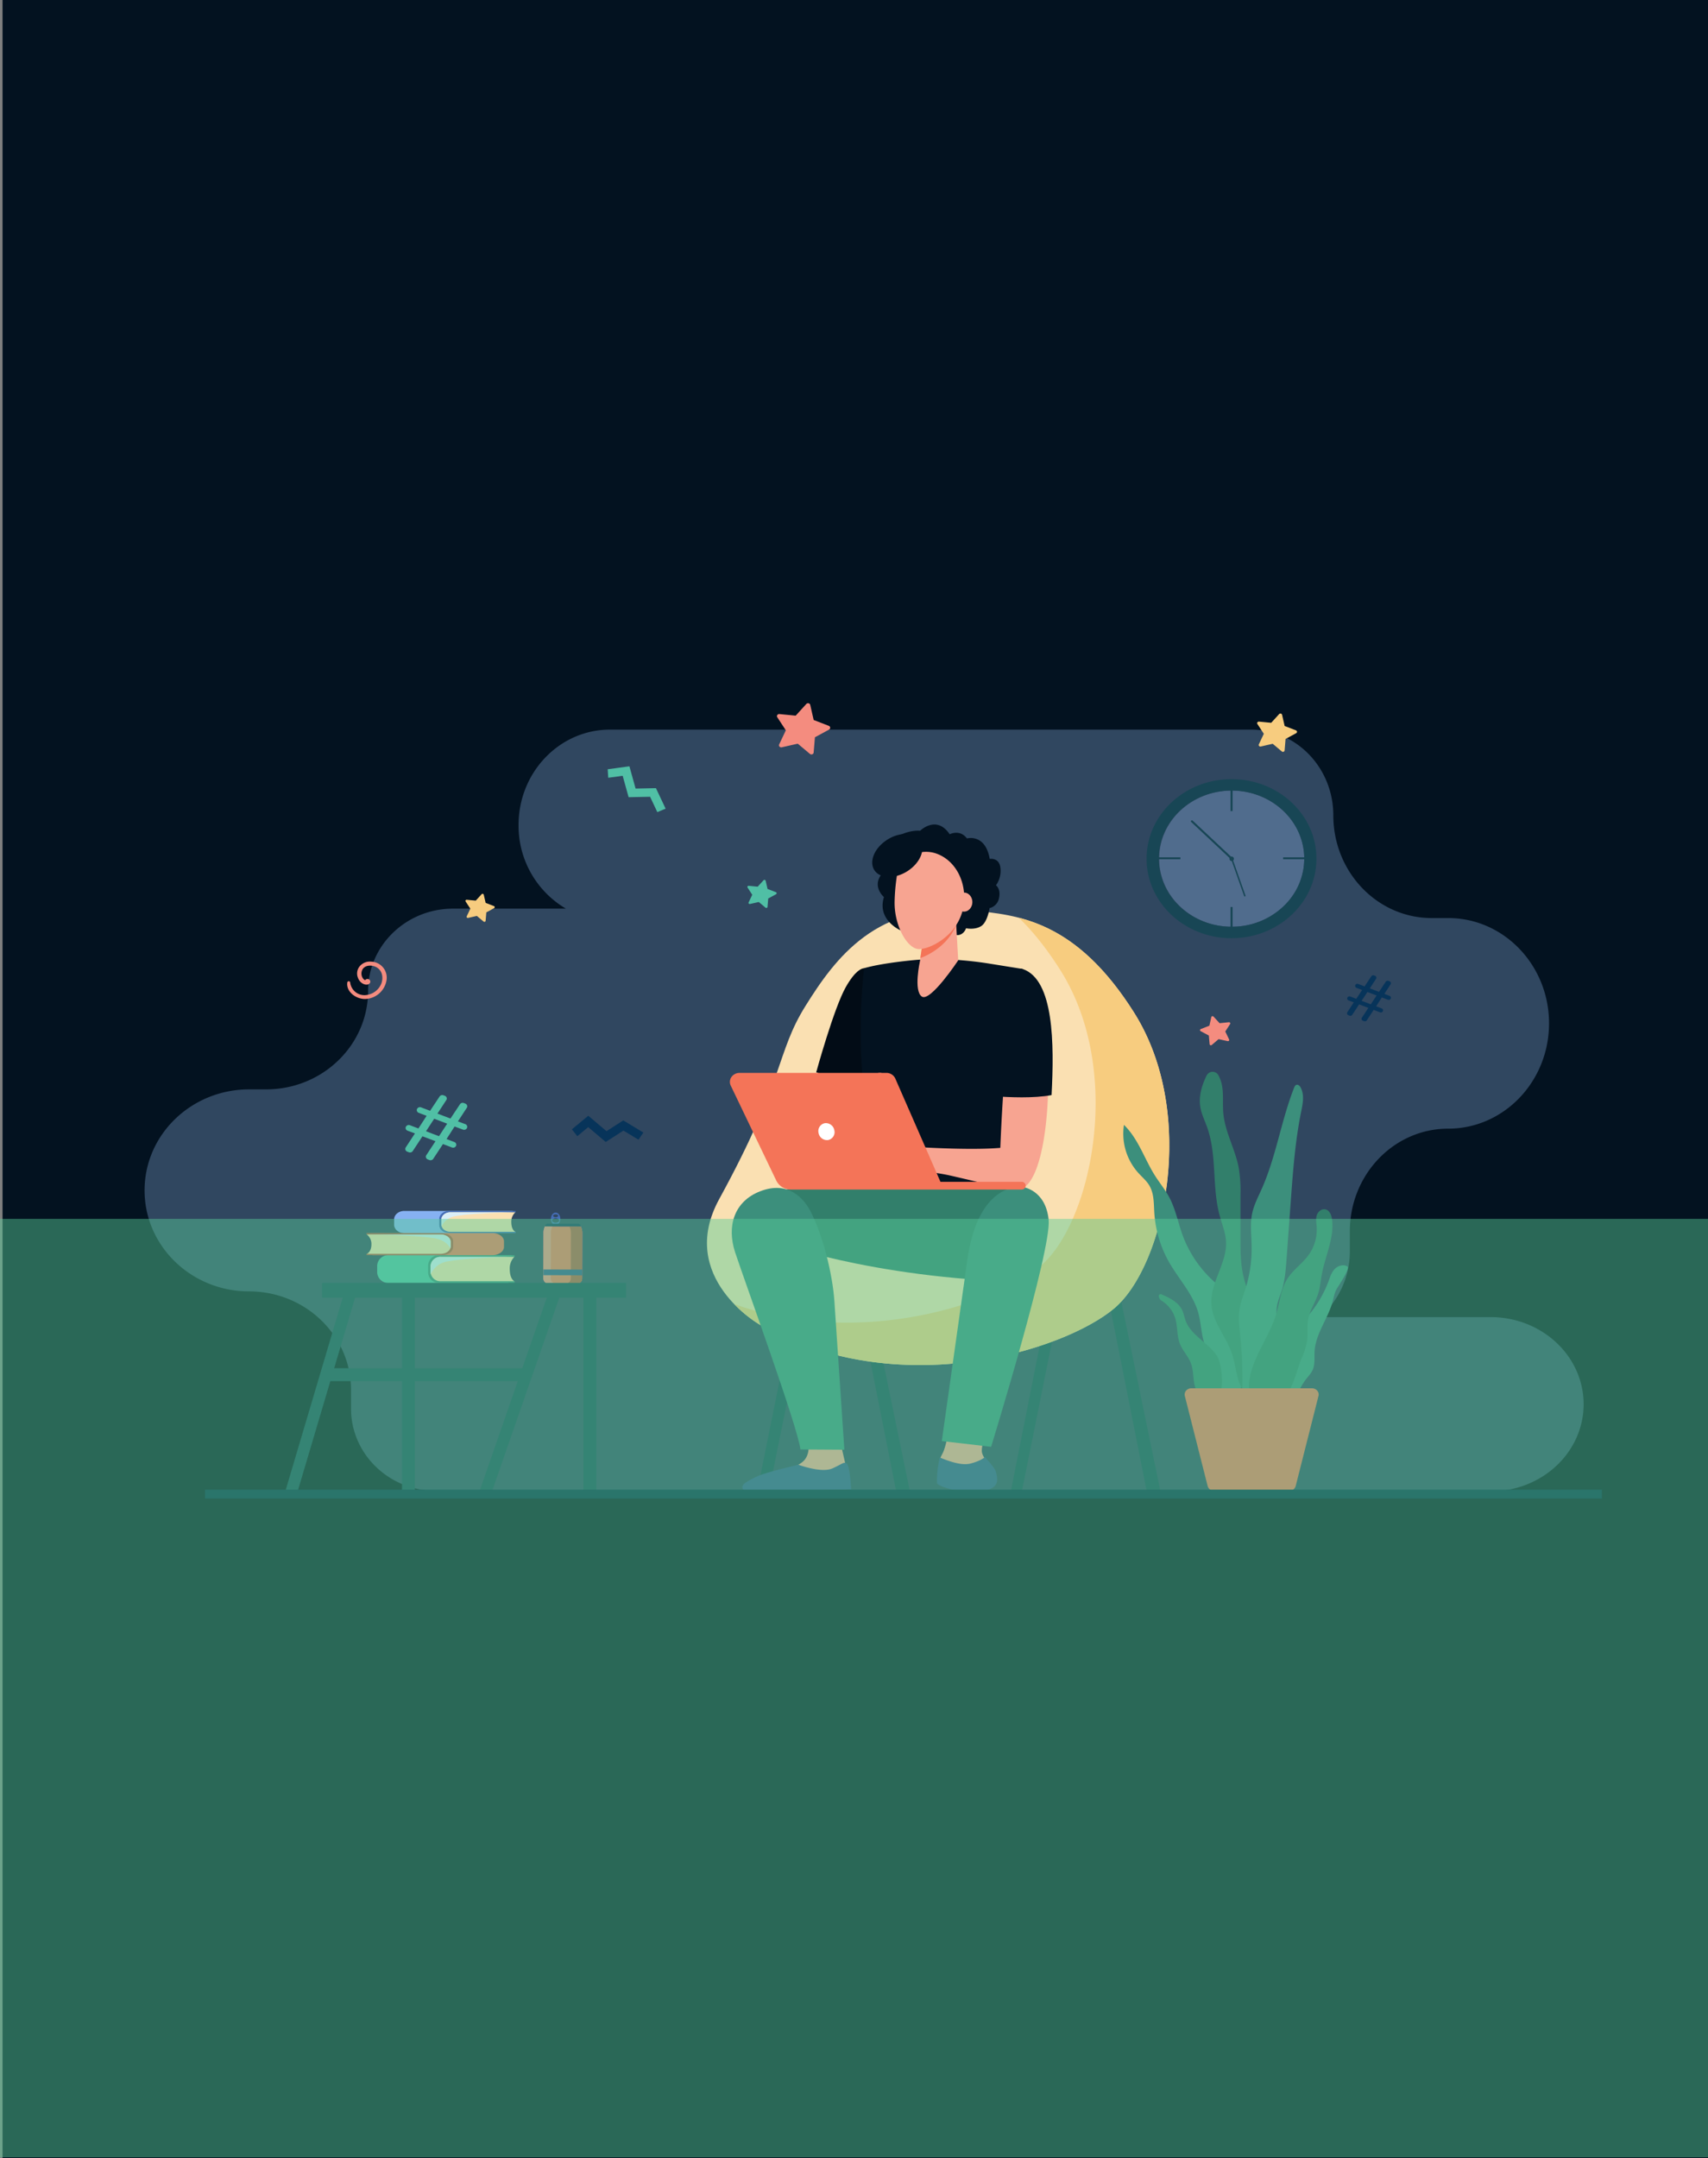 <svg xmlns="http://www.w3.org/2000/svg" width="960.432" height="1213" viewBox="0 0 960.432 1213">
  <rect x="0" y="0" width="960.432" height="1213" fill="#808080" stroke="none"/>
  <g id="FlyersKK" transform="translate(-77.178)">
    <g id="Layer_1" data-name="Layer 1">
      <path id="Path_3684" data-name="Path 3684" d="M0,0H959V1213H0Z" transform="translate(78.61)" fill="#031220"/>
      <path id="Path_3614" data-name="Path 3614" d="M825.188,719.245H729.211a48.971,48.971,0,0,0,16.818-37.19V671.047c0-31.882,24.769-57.726,55.316-57.726h0c31.317,0,56.7-26.5,56.7-59.184h0c0-32.679-25.408-59.176-56.7-59.176h-9.286c-30.547,0-55.316-25.844-55.316-57.726h0c0-26.612-20.662-48.175-46.152-48.175H329.962c-28.367,0-51.373,24-51.373,53.614h0a54.008,54.008,0,0,0,26.621,46.994h-63.4c-26.416,0-47.833,20.712-47.833,46.2h0c0,30.585-25.67,55.379-57.332,55.379h-9.581c-32.457,0-58.766,25.415-58.766,56.767h0c0,31.352,26.31,56.767,58.766,56.767h0c31.662,0,57.332,24.793,57.332,55.371v10.556c0,25.522,21.416,46.211,47.841,46.211H454.8q2.516.23,5.106.23H825.188c28.884,0,52.3-21.916,52.3-48.95h0c0-27.045-23.42-48.962-52.308-48.958Z" transform="translate(90.177 21.002)" fill="#9bc1f9" opacity="0.3"/>
      <path id="Path_3615" data-name="Path 3615" d="M349.739,742.89c-1.451,0-2.639,1.534-2.639,3.506s1.172,3.521,2.623,3.529,2.639-1.534,2.647-3.513S351.2,742.89,349.739,742.89Zm0,.99c.82,0,1.418.368,1.418.821s-.639.813-1.418.813-1.418-.368-1.418-.821S348.961,743.88,349.739,743.88Zm0,4.725c-1.106,0-2-.568-2-1.266s.9-1.25,2-1.25,2,.568,2,1.266-.91,1.251-2.008,1.251Z" transform="translate(39.885 -61.397)" fill="#466eb6"/>
      <path id="Path_3616" data-name="Path 3616" d="M342.8,753a7.983,7.983,0,0,0-.82,3.567l-.074,25.752a2.942,2.942,0,0,0,3.033,2.823h15.737a2.936,2.936,0,0,0,3.049-2.808l.066-25.752a8.1,8.1,0,0,0-.82-3.567Z" transform="translate(40.822 -63.751)" fill="#7f1ca0"/>
      <path id="Path_3617" data-name="Path 3617" d="M342.8,753a7.983,7.983,0,0,0-.82,3.567l-.074,25.752a2.942,2.942,0,0,0,3.033,2.823h15.737a2.936,2.936,0,0,0,3.049-2.808l.066-25.752a8.1,8.1,0,0,0-.82-3.567Z" transform="translate(40.822 -63.751)" fill="#7f1ca0"/>
      <path id="Path_3618" data-name="Path 3618" d="M363.785,756.632l-.066,25.752a2.75,2.75,0,0,1-.891,2.017,3.142,3.142,0,0,1-2.158.829l-15.728-.038a2.934,2.934,0,0,1-3.033-2.823l.066-25.752a8.114,8.114,0,0,1,.82-3.567l20.138.046A8.106,8.106,0,0,1,363.785,756.632Z" transform="translate(40.822 -63.763)" fill="#f47458"/>
      <path id="Path_3619" data-name="Path 3619" d="M346.082,782.339l.074-25.752a7.984,7.984,0,0,1,.82-3.567H342.8a7.984,7.984,0,0,0-.82,3.567l-.074,25.752a2.942,2.942,0,0,0,3.033,2.823h4.172A2.934,2.934,0,0,1,346.082,782.339Z" transform="translate(40.822 -63.756)" fill="#f48c7f"/>
      <path id="Path_3620" data-name="Path 3620" d="M366.5,756.646l-.066,25.752a2.75,2.75,0,0,1-.891,2.017,3.142,3.142,0,0,1-2.158.829H356.95a2.963,2.963,0,0,0,3.082-2.808l.065-25.76a7.984,7.984,0,0,0-.82-3.567h6.409A8.1,8.1,0,0,1,366.5,756.646Z" transform="translate(38.109 -63.777)" fill="#b75742"/>
      <path id="Path_3621" data-name="Path 3621" d="M363.154,752.6,343,752.548h0a1.593,1.593,0,0,1,1.639-1.488h16.917a1.589,1.589,0,0,1,1.639,1.534Z" transform="translate(40.625 -63.299)" fill="#13375b"/>
      <rect id="Rectangle_676" data-name="Rectangle 676" width="3.202" height="21.81" transform="translate(382.725 716.679) rotate(-89.86)" fill="#355389"/>
      <path id="Path_3622" data-name="Path 3622" d="M304.53,742.079h2.4a2.684,2.684,0,0,0-1.418-.4H245.247c-3.156,0-5.737,2.117-5.737,4.733v3.015c0,2.616,2.557,4.733,5.737,4.733h59.594Z" transform="translate(59.293 -61.115)" fill="#86b1f2"/>
      <path id="Path_3623" data-name="Path 3623" d="M275.889,741.69c-3.008,0-5.459,2.033-5.459,4.534V749.6c0,2.5,2.459,4.534,5.459,4.534H313.41v-.767h-.156l-9.573-.7-1.926-6.275s3.721-3.467,3.967-3.559,7.5-.361,7.5-.361h.156v-.767Z" transform="translate(53.716 -61.117)" fill="#466eb6"/>
      <path id="Path_3624" data-name="Path 3624" d="M311.238,748.137a6.986,6.986,0,0,1,2.287-5.447H276.9c-2.77,0-5.016,1.856-5.016,4.158v2.616c0,2.3,2.246,4.158,5.016,4.158h36.6S311.238,752.755,311.238,748.137Z" transform="translate(53.454 -61.35)" fill="#fae0b2"/>
      <path id="Path_3625" data-name="Path 3625" d="M271.91,746.848v2.616a3.678,3.678,0,0,0,.147,1,10.44,10.44,0,0,1,8.122-5.692c10.516-1.81,33.366-2.079,33.366-2.079H276.9C274.156,742.69,271.91,744.546,271.91,746.848Z" transform="translate(53.449 -61.35)" fill="#daeef7"/>
      <path id="Path_3626" data-name="Path 3626" d="M301.44,774.576H304.2a2.778,2.778,0,0,0-1.639-.506H234.347A6.216,6.216,0,0,0,227.88,780v3.767a6.216,6.216,0,0,0,6.467,5.93h67.446Z" transform="translate(61.391 -68.658)" fill="#50bfa5"/>
      <path id="Path_3627" data-name="Path 3627" d="M269.02,774.09a5.946,5.946,0,0,0-6.18,5.669v4.234a5.946,5.946,0,0,0,6.18,5.669h42.464v-.951h-.156l-10.811-.882-2.188-7.855s4.213-4.342,4.491-4.457,8.491-.453,8.491-.453h.172v-.944Z" transform="translate(55.085 -68.662)" fill="#3c8f7c"/>
      <path id="Path_3628" data-name="Path 3628" d="M309.033,782.15a9.18,9.18,0,0,1,2.59-6.82H270.192a5.46,5.46,0,0,0-5.672,5.209v3.276a5.46,5.46,0,0,0,5.672,5.209h41.44S309.033,787.926,309.033,782.15Z" transform="translate(54.782 -68.951)" fill="#fae0b2"/>
      <path id="Path_3629" data-name="Path 3629" d="M264.52,780.539v3.276a4.856,4.856,0,0,0,.164,1.251,11.972,11.972,0,0,1,9.171-7.134c11.9-2.3,37.768-2.6,37.768-2.6H270.192A5.46,5.46,0,0,0,264.52,780.539Z" transform="translate(54.782 -68.951)" fill="#daeef7"/>
      <path id="Path_3630" data-name="Path 3630" d="M224.541,758.309H221.82a3.256,3.256,0,0,1,1.639-.4h68.175c3.574,0,6.467,2.1,6.467,4.7V765.6c0,2.593-2.893,4.7-6.467,4.7H224.164Z" transform="translate(62.484 -64.894)" fill="#f47458"/>
      <path id="Path_3631" data-name="Path 3631" d="M263.052,757.906c3.418,0,6.188,2.018,6.188,4.5v3.375c0,2.486-2.77,4.5-6.188,4.5H220.58v-.767h.172l10.8-.767,2.18-6.229s-4.213-3.444-4.491-3.536-8.491-.361-8.491-.361h-.172v-.767Z" transform="translate(62.708 -64.883)" fill="#b75742"/>
      <path id="Path_3632" data-name="Path 3632" d="M223.37,764.358a6.677,6.677,0,0,0-2.59-5.408h41.44c3.139,0,5.68,1.849,5.68,4.135v2.593c0,2.3-2.541,4.135-5.68,4.135H220.78S223.37,768.915,223.37,764.358Z" transform="translate(62.672 -65.137)" fill="#fae0b2"/>
      <path id="Path_3633" data-name="Path 3633" d="M267.9,763.045v2.593a3.147,3.147,0,0,1-.164,1c-1.4-2.493-4.1-4.887-9.18-5.661-11.9-1.8-37.776-2.064-37.776-2.064h41.44C265.359,758.91,267.9,760.759,267.9,763.045Z" transform="translate(62.672 -65.127)" fill="#daeef7"/>
      <path id="Path_3683" data-name="Path 3683" d="M1.748.076,8.241,0,6.493,139.978,0,140.054Z" transform="translate(529.429 698.524) rotate(10.73)" fill="#184655"/>
      <path id="Path_3634" data-name="Path 3634" d="M749.765,904.595h7.7L728.783,765.6l-6.393,1.135Z" transform="translate(-27.812 -66.685)" fill="#184655"/>
      <path id="Path_3635" data-name="Path 3635" d="M577.875,904.595h7.7L556.9,765.6l-6.4,1.135Z" transform="translate(3.195 -66.685)" fill="#184655"/>
      <path id="Path_3636" data-name="Path 3636" d="M668.875,904.786l-6.245.069L690.12,766.42l6.393,1.135Z" transform="translate(-17.032 -66.876)" fill="#184655"/>
      <path id="Path_3637" data-name="Path 3637" d="M603.35,521.41c25.334,2.539,58.119,5.216,91.034,57.5,35.965,57.12,17,142.47-11.36,166.189s-121.114,52.993-199.059,9.159c0,0-47.07-26.565-22.949-70.66,37.178-67.844,31.924-82,48.537-108.586S549.584,516.025,603.35,521.41Z" transform="translate(20.577 -9.681)" fill="#fae0b2"/>
      <path id="Path_3638" data-name="Path 3638" d="M697.76,580.315c-22.466-35.679-44.866-48.252-64.889-53.445,7.745,7.495,15.573,17.145,23.449,29.619,35.973,57.135,17.04,142.478-11.352,166.189-25.178,21.034-100.952,46.434-172.119,21.341a71.4,71.4,0,0,0,14.515,11.645C565.311,799.5,658.034,770.24,686.425,746.5S733.725,637.435,697.76,580.315Z" transform="translate(17.202 -11.09)" fill="#f7cc7f"/>
      <path id="Path_3639" data-name="Path 3639" d="M207.367,570.8c-.713,5.3,5.18,9.5,10.425,9.205a12.58,12.58,0,0,0,11.565-10.149,9,9,0,0,0-8.516-10.809,7.385,7.385,0,0,0-6.425,2.5,6.348,6.348,0,0,0-1.115,6.427c1.156,3.368,4.434,4.6,6.09,3.69a1.516,1.516,0,0,0,.9-1.551,1.574,1.574,0,0,0-1.254-1.318,1.689,1.689,0,0,0-1.639.652c-1.369-.514-2.664-2.838-1.787-5.37,1.131-3.207,5.459-3.391,8.155-1.895,3.418,1.9,3.959,6.007,2.7,9.275a10.45,10.45,0,0,1-8.762,6.382,8.041,8.041,0,0,1-8.7-7.027.821.821,0,0,0-1.639-.008Z" transform="translate(65.102 -18.573)" fill="#f48c7f"/>
      <path id="Path_3640" data-name="Path 3640" d="M535.528,634.79l-6.508,18.288,19.843-7.311Z" transform="translate(7.069 -36.223)" fill="#f79c8d"/>
      <path id="Path_3641" data-name="Path 3641" d="M556,563.87c-1.32.054-4.918,1.181-10.245,10.525-6.77,11.936-16.671,47.983-16.671,47.983l29.506,10.264,3.795-7.525,6.245-57.933S556.365,563.855,556,563.87Z" transform="translate(7.059 -19.707)" fill="#020c16"/>
      <path id="Path_3642" data-name="Path 3642" d="M600.546,557.1c-8.442,0-29.342,2.3-39.038,5.193,0,0-7.122,57.12,6.418,100.493,3.024,9.719-2.508,40.282-2.508,40.282l87.51-1.059s-10.368-73.882-6.467-85.81,4-53.53,4-53.53-.6-.084-19.671-3.161A212.474,212.474,0,0,0,600.546,557.1Z" transform="translate(1.547 -18.13)" fill="#031220"/>
      <path id="Path_3643" data-name="Path 3643" d="M620.455,885.62s-1.934,20.843-5.491,26.611.188,15.588.377,16.93,7.491,3.276,19.105,2.117,11.425-3.651,10.491-7.671-7.122-9.205-7.491-13.087,3.549-17.705,3.549-17.705Z" transform="translate(-8.158 -94.635)" fill="#f7a491"/>
      <path id="Path_3644" data-name="Path 3644" d="M561.282,724.611s-60.414-3.13-73.9,4.5,2.459,23.267,2.459,23.267,49.177,19.945,131.515,24.379c19.49,1.043,21.171-47.424,17.531-51.435S561.282,724.611,561.282,724.611Z" transform="translate(15.559 -56.842)" fill="#327f6b"/>
      <path id="Path_3645" data-name="Path 3645" d="M635.622,941.358c11.958-1.189,10.483-6.666,9.516-10.832-.607-2.6-4.033-5.677-6.081-8.576-1.066.767-2.811,2.194-8,3.628-5.393,1.481-12.786-1.457-17.5-3.3a50.1,50.1,0,0,0-1.565,14.391C612.148,938.1,623.656,942.547,635.622,941.358Z" transform="translate(-7.892 -103.096)" fill="#355389"/>
      <path id="Path_3646" data-name="Path 3646" d="M629.61,765.085c-2.41,17.038-14.36,101.843-14.36,101.843l27.728,3.207s34.1-110.7,32.35-127.626-14.515-18.349-14.515-18.349S636,719.986,629.61,765.085Z" transform="translate(-8.485 -57.011)" fill="#3c8f7c"/>
      <path id="Path_3647" data-name="Path 3647" d="M595.128,462.092s9.212-9.1,16.622,1.964c0,0,5.737-3,9.712,2.347,0,0,10.311-2.907,12.811,11.507,0,0,5.311-.936,6.008,4.971a13.886,13.886,0,0,1-2.5,9.842s2.983,2.087,1.639,7.518a7.03,7.03,0,0,1-5.237,5.316s-1.107,7.809-4.713,10.111-8.508,1.22-8.508,1.22-1.3,4.212-5.508,3.836-9.417-4.119-14.122-2.432-16.925-.092-16.925-.092-13.712-5.723-9.614-18.841c0,0-7.2-6.091-.893-13.4,0,0-4.606-11.438,4.5-18.181S595.128,462.092,595.128,462.092Z" transform="translate(-0.559 4.814)" fill="#031220"/>
      <path id="Path_3648" data-name="Path 3648" d="M601.595,538.074l-1.639,11.584s-3.737,16.677,1.074,19.892,20.433-20.367,20.433-20.367l-1.639-29.342Z" transform="translate(-5.477 -9.453)" fill="#f7a491"/>
      <path id="Path_3649" data-name="Path 3649" d="M620.678,529.345c-3.975,9.973-13.425,16.163-20.138,18.549l1.41-9.819,18.2-18.234Z" transform="translate(-5.832 -9.453)" fill="#f47458"/>
      <path id="Path_3650" data-name="Path 3650" d="M605.85,479.4a17.523,17.523,0,0,0-13.893,1.444,15.468,15.468,0,0,0-7.745,10.892,109,109,0,0,0-1.344,14.851c-.262,13.524,7.221,26.688,13.778,26.688s24.695-8.753,25.351-27.954C622.407,493.479,616.079,482.74,605.85,479.4Z" transform="translate(-2.643 0.153)" fill="#f7a491"/>
      <path id="Path_3651" data-name="Path 3651" d="M624.72,513.79c0,2.984,2.106,5.37,4.713,5.37s4.721-2.417,4.721-5.37-2.115-5.37-4.721-5.37S624.72,510.806,624.72,513.79Z" transform="translate(-10.194 -6.794)" fill="#f7a491"/>
      <path id="Path_3652" data-name="Path 3652" d="M574.648,469.626c-6.778,5.025-9.147,12.665-5.3,17.053s12.458,3.882,19.236-1.143,9.155-12.658,5.311-17.053S581.426,464.6,574.648,469.626Z" transform="translate(0.127 3.202)" fill="#031220"/>
      <path id="Path_3653" data-name="Path 3653" d="M649.245,572.624c-8.2-2.861-12.188,65.9-13.294,94.21-14.482,1.3-39.743,0-46.029-.43-2.959-.207-9.778-2.539-12.72-2.9a31.753,31.753,0,0,0-7.229-.322c-.541.092-15.646,5.853-16.933,7.119-1.639,1.534-5.934,5.516-5.2,7.226s8.327-4.764,8.327-4.764l3.713-1.941c-4.623,4.211-13.442,9.758-12.171,11.783s9.2-3.659,14.868-7.5c-4.868,4.1-10.909,11.43-9.516,12.573,1.254,1.028,8.122-7.456,15.466-9.9,2.721-.905,5.434,1.6,7.581,1.9,1.574.222,4,.7,5.541.292l7.958-2.1c2.7.222,2.77,1.718,5.508,2.263,3.18.629,8.385,1.3,12.433,2.217,23.285,5.308,31.055,7.771,38.186,7.771C667.325,690.1,668.579,579.39,649.245,572.624Z" transform="translate(3.722 -21.725)" fill="#f7a491"/>
      <path id="Path_3654" data-name="Path 3654" d="M683.255,635.233c1.533-28.99,1.311-64.73-16.114-70.828-6.877-2.4-19,12.059-16.818,71.419C659.626,636.538,673.28,637.113,683.255,635.233Z" transform="translate(-14.765 -19.774)" fill="#031220"/>
      <path id="Path_3655" data-name="Path 3655" d="M571.63,640.57h1.77l26.7,61.2-1.836-.261Z" transform="translate(-0.617 -37.569)" fill="#f79c8d"/>
      <path id="Path_3656" data-name="Path 3656" d="M516.732,908.86s2.418,7.234-1.91,12.021-22.335,9.474-24.7,12.067-2.18,4.8-2.18,4.8l50.521-1.3-.549-14.238-2.328-10.226Z" transform="translate(14.481 -100.047)" fill="#f7a491"/>
      <path id="Path_3657" data-name="Path 3657" d="M509.959,927.309s12.983,4.894,19.253,1.995,6.082-3.705,7.9-2.624,2.459,14.43,2.459,14.43l-56.807,1.534c-3.959-.084-5.959-2.8-2.746-5.124a47.522,47.522,0,0,1,6.2-3.437C490.657,931.728,509.959,927.309,509.959,927.309Z" transform="translate(16.197 -104.09)" fill="#355389"/>
      <path id="Path_3658" data-name="Path 3658" d="M515.62,738.31c-3.91-7.671-12.786-17.644-28.416-11.63-14.9,5.73-18.9,19.822-14.2,34.244s35.661,99.243,36.743,110.9l24.711.153s-4.491-67.154-5.59-83.386C527.8,772.976,522.374,751.581,515.62,738.31Z" transform="translate(17.51 -57.192)" fill="#3c8f7c"/>
      <path id="Path_3659" data-name="Path 3659" d="M475.262,640.57h82.625a5.4,5.4,0,0,1,4.983,3.13l25.408,58.071H633.9a2.241,2.241,0,0,1,2.311,2.163h0a2.087,2.087,0,0,1-.672,1.537,2.386,2.386,0,0,1-1.64.634H504.219a9.065,9.065,0,0,1-8.254-5L470.345,647.7a4.77,4.77,0,0,1,.384-4.817,5.494,5.494,0,0,1,4.534-2.309Z" transform="translate(17.74 -37.569)" fill="#f47458"/>
      <path id="Path_3660" data-name="Path 3660" d="M530.692,682.944a4.821,4.821,0,0,0,5.434,3.9,4.527,4.527,0,0,0,3.41-5.546,4.82,4.82,0,0,0-5.434-3.9A4.5,4.5,0,0,0,530.692,682.944Z" transform="translate(6.79 -46.128)" fill="#fff"/>
      <ellipse id="Ellipse_229" data-name="Ellipse 229" cx="40.8" cy="38.264" rx="40.8" ry="38.264" transform="translate(728.977 444.33)" fill="#9bc1f9" opacity="0.3"/>
      <rect id="Rectangle_678" data-name="Rectangle 678" width="15.04" height="1.082" transform="translate(725.895 481.834)" fill="#184655"/>
      <rect id="Rectangle_679" data-name="Rectangle 679" width="15.04" height="1.082" transform="translate(798.702 481.834)" fill="#184655"/>
      <rect id="Rectangle_680" data-name="Rectangle 680" width="1.156" height="14.107" transform="translate(769.13 441.729)" fill="#184655"/>
      <rect id="Rectangle_681" data-name="Rectangle 681" width="1.156" height="14.107" transform="translate(769.13 509.735)" fill="#184655"/>
      <path id="Path_3661" data-name="Path 3661" d="M815.1,483.254a1.249,1.249,0,1,1-1.238-1.174A1.209,1.209,0,0,1,815.1,483.254Z" transform="translate(-44.087 -0.66)" fill="#184655"/>
      <path id="Path_3662" data-name="Path 3662" d="M809.091,477.591a.569.569,0,0,1-.393-.153l-22.375-20.981a.513.513,0,0,1,0-.767.593.593,0,0,1,.82,0l22.375,20.981a.513.513,0,0,1,0,.767.6.6,0,0,1-.426.153Z" transform="translate(-39.313 5.524)" fill="#184655"/>
      <path id="Path_3663" data-name="Path 3663" d="M821.27,504.813a.431.431,0,0,1-.2-.222l-7.229-20.482a.386.386,0,0,1,.262-.483.417.417,0,0,1,.508.238l7.229,20.49a.347.347,0,0,1-.019.289.388.388,0,0,1-.236.187A.436.436,0,0,1,821.27,504.813Z" transform="translate(-44.304 -1.016)" fill="#184655"/>
      <path id="Path_3664" data-name="Path 3664" d="M893.431,589.8l3.639-5.531-2.926-1.112a1.157,1.157,0,0,1-.688-1.534h0a1.215,1.215,0,0,1,.677-.641,1.333,1.333,0,0,1,.963,0l3.369,1.281,3.279-4.971-3.131-1.189a1.211,1.211,0,0,1-.688-.632,1.1,1.1,0,0,1,0-.9h0a1.215,1.215,0,0,1,.677-.641,1.333,1.333,0,0,1,.963,0l3.574,1.35,3.778-5.692a1.309,1.309,0,0,1,1.533-.468l.549.207a1.2,1.2,0,0,1,.716.719,1.1,1.1,0,0,1-.126.976l-3.516,5.37,5.18,1.964,3.778-5.692a1.3,1.3,0,0,1,1.533-.468l.6.222a1.216,1.216,0,0,1,.717.723,1.116,1.116,0,0,1-.119.98l-3.516,5.37,2.918,1.1a1.218,1.218,0,0,1,.685.633,1.1,1.1,0,0,1,0,.9h0a1.2,1.2,0,0,1-.674.647,1.316,1.316,0,0,1-.965,0l-3.377-1.281-3.2,4.994,3.123,1.181a1.218,1.218,0,0,1,.685.633,1.1,1.1,0,0,1,0,.9h0a1.207,1.207,0,0,1-.675.644,1.325,1.325,0,0,1-.964,0l-3.565-1.358-3.86,5.876a1.308,1.308,0,0,1-1.541.468l-.631-.245a1.2,1.2,0,0,1-.721-.717,1.1,1.1,0,0,1,.123-.978l3.639-5.531-5.18-1.971-3.868,5.869a1.3,1.3,0,0,1-1.533.468l-.639-.246a1.2,1.2,0,0,1-.7-.71A1.1,1.1,0,0,1,893.431,589.8Zm13.2-4.434,3.278-4.971-5.18-1.964-3.278,4.971Z" transform="translate(-58.634 -20.909)" fill="#07345a"/>
      <path id="Path_3665" data-name="Path 3665" d="M503.429,392.807l3.721-7.863-4.811-7.341a1.118,1.118,0,0,1,.006-1.249,1.293,1.293,0,0,1,1.2-.547l9.139.9,5.959-6.551a1.312,1.312,0,0,1,1.309-.412,1.214,1.214,0,0,1,.929.957l1.926,8.438,8.5,3.283a1.19,1.19,0,0,1,.779,1.016,1.165,1.165,0,0,1-.632,1.1l-7.95,4.311-.713,8.576a1.186,1.186,0,0,1-.793,1,1.32,1.32,0,0,1-1.3-.229l-6.844-5.746-8.967,2.033a1.314,1.314,0,0,1-1.3-.4A1.121,1.121,0,0,1,503.429,392.807Z" transform="translate(11.916 25.51)" fill="#f48c7f"/>
      <path id="Path_3666" data-name="Path 3666" d="M832.561,394.561l2.795-5.9-3.606-5.493a.842.842,0,0,1,0-.936.973.973,0,0,1,.9-.414l6.86.66,4.467-4.91a.992.992,0,0,1,.947-.273.92.92,0,0,1,.692.664l1.443,6.306,6.377,2.462a.9.9,0,0,1,.582.761.876.876,0,0,1-.467.827l-5.967,3.237-.533,6.436a.889.889,0,0,1-.589.756.992.992,0,0,1-.984-.166l-5.131-4.311-6.7,1.534a.981.981,0,0,1-.966-.3.837.837,0,0,1-.115-.946Z" transform="translate(-47.514 23.748)" fill="#f7cc7f"/>
      <path id="Path_3667" data-name="Path 3667" d="M797.811,614.752l-.443-4.887-4.59-2.432a.66.66,0,0,1-.37-.624.672.672,0,0,1,.444-.58l4.828-1.9,1.065-4.8a.687.687,0,0,1,.519-.522.743.743,0,0,1,.727.215l3.426,3.713,5.213-.537a.739.739,0,0,1,.681.306.639.639,0,0,1,.016.707l-2.713,4.2,2.156,4.472a.641.641,0,0,1-.1.706.75.75,0,0,1-.72.23l-5.1-1.12-3.877,3.306a.761.761,0,0,1-.721.1A.683.683,0,0,1,797.811,614.752Z" transform="translate(-40.442 -27.884)" fill="#f48c7f"/>
      <path id="Path_3668" data-name="Path 3668" d="M289.146,522.026l2.049-4.327-2.647-4.02a.617.617,0,0,1,0-.688.713.713,0,0,1,.66-.3l5.032.483,3.278-3.6a.715.715,0,0,1,.7-.226.666.666,0,0,1,.515.495l1.065,4.6,4.672,1.81a.649.649,0,0,1,.43.555.636.636,0,0,1-.348.6l-4.377,2.378-.385,4.718a.658.658,0,0,1-.439.554.733.733,0,0,1-.725-.125l-3.762-3.161-4.918,1.112a.725.725,0,0,1-.678-.209A.62.62,0,0,1,289.146,522.026Z" transform="translate(50.466 -7.006)" fill="#f7cc7f"/>
      <path id="Path_3669" data-name="Path 3669" d="M482.551,511.826,484.6,507.5l-2.623-4.035a.609.609,0,0,1,0-.687.706.706,0,0,1,.662-.3l5.024.483,3.279-3.605a.726.726,0,0,1,.7-.209.673.673,0,0,1,.509.5l1.057,4.6,4.672,1.8a.657.657,0,0,1,.432.557.642.642,0,0,1-.342.609l-4.377,2.37-.393,4.718a.658.658,0,0,1-.433.553.734.734,0,0,1-.722-.116l-3.762-3.161-4.918,1.1a.718.718,0,0,1-.7-.194A.613.613,0,0,1,482.551,511.826Z" transform="translate(15.574 -4.631)" fill="#50bfa5"/>
      <path id="Path_3670" data-name="Path 3670" d="M386.341,422.366l8.114-1.1,3.336,12.028,12.081-.245,4.065,8.622,4.664-1.933-5.442-11.522-11.442.23-3.475-12.512-12.212,1.657Z" transform="translate(32.863 14.745)" fill="#50bfa5"/>
      <path id="Path_3671" data-name="Path 3671" d="M364.507,683.424l6.139-5.086,9.835,8.346,9.958-6.4L398.9,685.4l2.762-4-11.3-6.843-9.434,6.06-10.237-8.676-9.237,7.648Z" transform="translate(37.297 -44.874)" fill="#07345a"/>
      <path id="Path_3672" data-name="Path 3672" d="M247.432,686.195l5.155-7.84-4.139-1.534a1.713,1.713,0,0,1-.967-.888,1.552,1.552,0,0,1-.008-1.268h0a1.814,1.814,0,0,1,2.3-.913l4.778,1.81,4.606-7.1-4.418-1.672a1.721,1.721,0,0,1-.968-.892,1.559,1.559,0,0,1-.008-1.271h0a1.814,1.814,0,0,1,2.3-.913l5.057,1.925,5.344-8.062a1.853,1.853,0,0,1,2.172-.66l.77.291a1.7,1.7,0,0,1,1.006,1.022,1.559,1.559,0,0,1-.186,1.379l-4.975,7.6,7.327,2.785,5.352-8.055a1.826,1.826,0,0,1,2.164-.667l.82.322a1.7,1.7,0,0,1,1.006,1.022,1.559,1.559,0,0,1-.186,1.379l-4.975,7.6,4.139,1.534a1.623,1.623,0,0,1,.975,2.156h0a1.707,1.707,0,0,1-.949.905,1.874,1.874,0,0,1-1.355.008l-4.68-1.741-4.532,7.057,4.418,1.68a1.62,1.62,0,0,1,.934,2.14h0a1.707,1.707,0,0,1-.949.905,1.874,1.874,0,0,1-1.355.008l-5.057-1.918-5.467,8.308a1.826,1.826,0,0,1-2.172.667l-.9-.338a1.711,1.711,0,0,1-1-1.028A1.573,1.573,0,0,1,259,690.56l5.155-7.832-7.336-2.762-5.467,8.316a1.835,1.835,0,0,1-2.172.66l-.9-.338a1.707,1.707,0,0,1-1.021-1.02,1.566,1.566,0,0,1,.177-1.388Zm18.679-6.283,4.606-7.034-7.295-2.777-4.606,7.034Z" transform="translate(57.912 -41.347)" fill="#50bfa5"/>
      <path id="Path_3673" data-name="Path 3673" d="M804.457,790.394c-.525-4.334-1.147-8.768-3.278-12.634-2.615-4.7-7.2-8.093-11.212-11.829a65.174,65.174,0,0,1-16.72-24.939c-2.68-7.242-4.016-14.951-7.7-21.786-2.254-4.173-5.328-7.9-7.885-11.921-6.049-9.489-9.335-20.712-17.531-28.644a32.909,32.909,0,0,0,8.311,27.241c2.016,2.2,4.36,4.188,5.893,6.712,2.795,4.6,2.541,10.164,2.869,15.427a64.564,64.564,0,0,0,8.655,28.383c5.385,9.206,13.114,17.483,16.023,27.662,2.156,7.625,1.508,16.179,6.106,22.791a5.728,5.728,0,0,1,1.188,2.3,4.7,4.7,0,0,1-.09,1.435c-.1.614-.205,1.227-.312,1.841-1.041,6.244-2.123,14.192,3.615,18.864,3.967,3.237,9.081,3.306,11.934-.99s2.623-10.671,2.41-15.55C806.342,806.6,805.433,798.465,804.457,790.394Z" transform="translate(-30.942 -46.434)" fill="#3c8f7c"/>
      <path id="Path_3674" data-name="Path 3674" d="M824.259,776.314c-2.238-7.226-5.7-14.107-7.426-21.479-1.688-7.127-1.7-14.491-1.7-21.786v-24a82.991,82.991,0,0,0-.893-14.89c-1.885-10.571-7.754-20.336-8.745-31.007-.435-4.6.066-9.282-.475-13.885a20.772,20.772,0,0,0-2.336-7.671,3.751,3.751,0,0,0-6.557.169c-2.844,5.784-4.655,12.028-3.5,18.219.688,3.713,2.41,7.18,3.688,10.74,5.737,15.91,2.68,33.523,7.106,49.786,1.328,4.91,3.352,9.727,3.582,14.79.566,12.113-9.106,23.182-8.2,35.288.729,9.927,8.352,18.135,11.548,27.616,1.795,5.3,2.172,10.97,4.1,16.24,1.492,4.089,4.959,9.06,10.344,7.817,5.106-1.181,3.565-5.086,3.336-8.814C827.333,800.885,828.062,788.642,824.259,776.314Z" transform="translate(-40.417 -37.378)" fill="#327f6b"/>
      <path id="Path_3675" data-name="Path 3675" d="M840.8,785.151c-.229-3.759-.9-7.533-.344-11.261.475-3.145,1.811-6.137,2.77-9.152,1.787-5.715,2.229-11.706,2.664-17.644q1.18-16.2,2.369-32.388c1.221-16.785,2.459-33.608,5.8-50.131.934-4.6,1.975-9.558-.221-13.747-.467-.882-1.377-1.826-2.385-1.534-.713.207-1.057.944-1.32,1.6-7.327,18.633-10.1,38.7-18.277,57.028-1.959,4.388-4.237,8.707-5.254,13.371-1.213,5.6-.549,11.384-.393,17.1a75.572,75.572,0,0,1-3.041,24.318c-1.262,4.119-2.959,8.147-3.647,12.389-.869,5.286-.139,10.671.4,15.987a230.081,230.081,0,0,1,1.049,30.8c-.2,6.045,5.254,5.884,8.86,2.171,2.524-2.593,2.459-5.439,3.369-8.668C836.037,804.782,841.487,796.65,840.8,785.151Z" transform="translate(-45.261 -39.588)" fill="#3c8f7c"/>
      <path id="Path_3676" data-name="Path 3676" d="M796.81,837.255c-4.811-7.249-14.409-11.369-17.491-19.4-.82-2.041-1.09-4.242-2.049-6.221-2.123-4.4-6.958-6.9-11.7-8.9a1.068,1.068,0,0,0-.957.061.932.932,0,0,0-.469.783h0a3.161,3.161,0,0,0,1.525,2.716,18.189,18.189,0,0,1,7.68,9.8c1.467,4.71.82,9.873,2.656,14.468,1.533,3.836,4.68,7.019,6.164,10.893,1.352,3.544,1.213,7.418,1.852,11.131s2.393,7.671,6.041,9.205C803.252,867.518,799.957,841.934,796.81,837.255Z" transform="translate(-35.343 -75.313)" fill="#327f6b"/>
      <path id="Path_3677" data-name="Path 3677" d="M865.726,829.943c-.2,3.506.369,7.173-1.1,10.4-.934,2.064-2.623,3.736-4,5.562-4.86,6.436-6.622,15.542-14.089,19.178a2.7,2.7,0,0,1-1.582.361,2.382,2.382,0,0,1-1.574-1.5c-1.828-3.989.221-8.484,1.434-12.673a2.943,2.943,0,0,0,0-2.225c-.41-.767-1.352-1.066-1.992-1.649-1.27-1.158-1.156-3.068-.9-4.733a100.932,100.932,0,0,1,2.664-12.228,20.653,20.653,0,0,1,2.795-6.544c1.549-2.156,3.795-3.766,5.9-5.462a65.349,65.349,0,0,0,20.392-28.184c.82-2.347,1.639-4.833,3.418-6.674s4.959-2.785,7.122-1.358c1.549,1.013-4.778,10.532-5.516,11.676-2.106,3.268-2.131,6.137-3.328,9.727C872.479,812.483,866.283,820.43,865.726,829.943Z" transform="translate(-49.345 -70.395)" fill="#3c8f7c"/>
      <path id="Path_3678" data-name="Path 3678" d="M855.5,824.419a41.034,41.034,0,0,0,3.221-10.287c.508-3.951-.164-7.993.557-11.921.934-5.048,4.1-9.489,5.631-14.391,1.123-3.544,1.4-7.272,2.074-10.916,1.934-10.418,7.163-20.6,5.664-31.076-.328-2.3-1.426-4.94-3.844-5.37-2.188-.353-4.18,1.534-4.746,3.536s-.148,4.135,0,6.214a24.448,24.448,0,0,1-4.918,16.447c-3.434,4.549-8.426,7.978-11.475,12.75-3.795,5.846-4.311,12.98-6.254,19.577-3.844,13.118-13.507,24.548-15.269,38.072-.7,5.37.647,11.913,5.95,14.061C847.42,857.359,852.051,832.826,855.5,824.419Z" transform="translate(-46.497 -60.82)" fill="#327f6b"/>
      <path id="Path_3679" data-name="Path 3679" d="M820.767,871.63H785.589a3.829,3.829,0,0,0-2.927,1.325,3.32,3.32,0,0,0-.7,2.971l12.827,50.63a3.687,3.687,0,0,0,3.623,2.685h42.267a3.688,3.688,0,0,0,3.623-2.685l12.819-50.63a3.312,3.312,0,0,0-.7-2.971,3.82,3.82,0,0,0-2.925-1.325Z" transform="translate(-38.539 -91.377)" fill="#f47458"/>
      <rect id="Rectangle_682" data-name="Rectangle 682" width="171.012" height="8.27" transform="translate(258.232 721.008)" fill="#184655"/>
      <rect id="Rectangle_683" data-name="Rectangle 683" width="111.812" height="7.234" transform="translate(261.331 768.961)" fill="#184655"/>
      <rect id="Rectangle_684" data-name="Rectangle 684" width="7.213" height="112.752" transform="translate(405.255 725.143)" fill="#184655"/>
      <rect id="Rectangle_685" data-name="Rectangle 685" width="7.213" height="112.752" transform="translate(303.237 725.143)" fill="#184655"/>
      <path id="Path_3680" data-name="Path 3680" d="M305.239,912.246,344.1,800.461l-6.368-1.941L298.19,912.246Z" transform="translate(48.708 -74.352)" fill="#184655"/>
      <path id="Path_3681" data-name="Path 3681" d="M171.89,912.253l33.235-112.031-6.459-1.672-33.727,113.7Z" transform="translate(72.745 -74.359)" fill="#184655"/>
      <path id="Path_3682" data-name="Path 3682" d="M803.607,425.35c-26.386-.055-47.818,19.93-47.857,44.626s21.329,44.741,47.715,44.759,47.786-20,47.786-44.692C851.279,445.388,829.949,425.38,803.607,425.35Zm2.549,82.849c-22.541,1.365-41.993-14.637-43.439-35.735s15.663-39.3,38.206-40.636,41.975,14.683,43.394,35.783a36.712,36.712,0,0,1-10.083,27.715,41.928,41.928,0,0,1-28.078,12.9Z" transform="translate(-33.83 12.551)" fill="#184655"/>
      <rect id="Rectangle_686" data-name="Rectangle 686" width="785.493" height="4.986" transform="translate(192.45 837.204)" fill="#042a44"/>
      <path id="Path_3685" data-name="Path 3685" d="M73.808,0H1034.24V527.412H73.808Z" transform="translate(3.37 685.027)" fill="#57cc99" opacity="0.46"/>
    </g>
  </g>
</svg>
